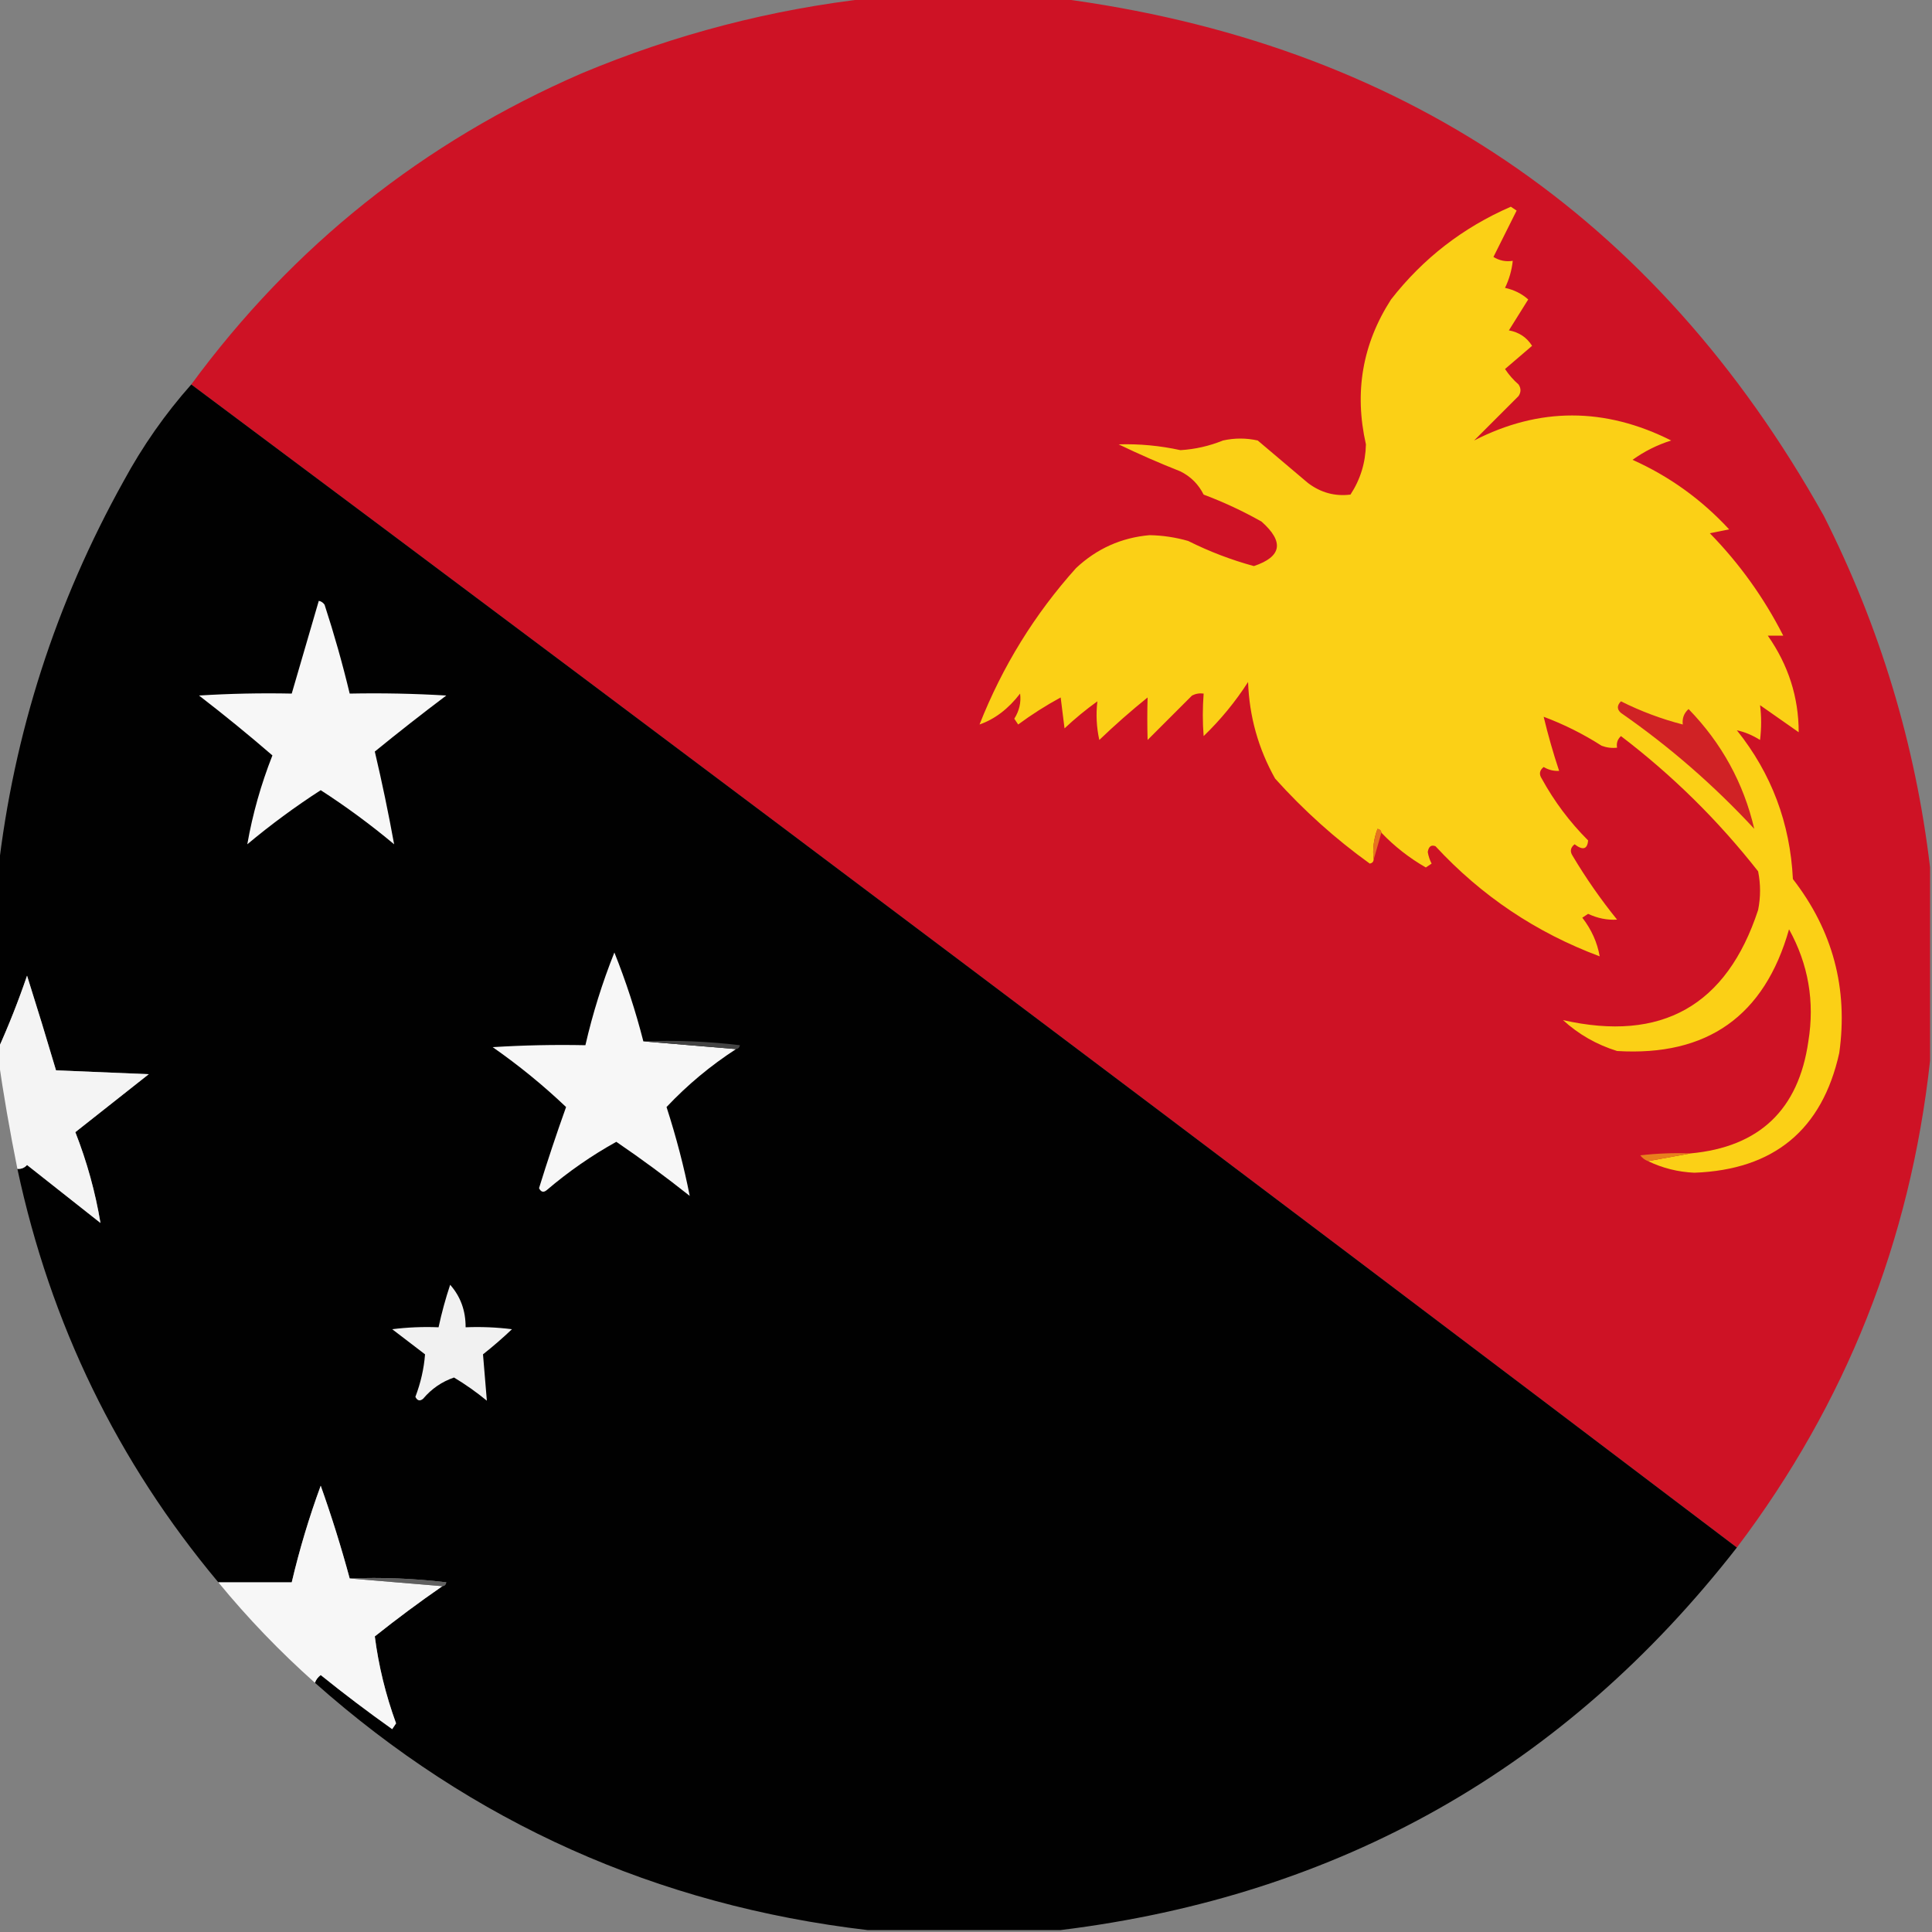 <?xml version="1.0" encoding="UTF-8"?>
<!DOCTYPE svg PUBLIC "-//W3C//DTD SVG 1.1//EN" "http://www.w3.org/Graphics/SVG/1.1/DTD/svg11.dtd">
<svg xmlns="http://www.w3.org/2000/svg" version="1.1" width="500px" height="500px" style="shape-rendering:geometricPrecision; text-rendering:geometricPrecision; image-rendering:optimizeQuality; fill-rule:evenodd; clip-rule:evenodd" xmlns:xlink="http://www.w3.org/1999/xlink">
<rect width="100%" height="100%" fill="#808080" stroke="none"/>
<g><path style="opacity:0.994" fill="#ce1225" d="M 225.5,-0.5 C 241.5,-0.5 257.5,-0.5 273.5,-0.5C 362.269,10.949 428.436,55.616 472,133.5C 486.559,162.333 495.726,192.666 499.5,224.5C 499.5,241.167 499.5,257.833 499.5,274.5C 494.387,321.19 477.72,363.19 449.5,400.5C 316.563,299.692 183.23,199.359 49.5,99.5C 75.86,63.635 109.526,36.801 150.5,19C 174.691,8.87 199.691,2.37 225.5,-0.5 Z"/></g>
<g><path style="opacity:1" fill="#fbd016" d="M 426.5,300.5 C 430.167,299.833 433.833,299.167 437.5,298.5C 455.306,296.861 465.472,287.194 468,269.5C 469.674,259.213 468.007,249.547 463,240.5C 456.667,262.923 441.833,273.423 418.5,272C 413.214,270.359 408.547,267.692 404.5,264C 430.038,269.776 446.871,260.276 455,235.5C 455.667,232.167 455.667,228.833 455,225.5C 444.648,212.314 432.815,200.648 419.5,190.5C 418.614,191.325 418.281,192.325 418.5,193.5C 417.127,193.657 415.793,193.49 414.5,193C 409.715,189.941 404.715,187.441 399.5,185.5C 400.635,190.236 401.968,194.903 403.5,199.5C 402.07,199.579 400.736,199.246 399.5,198.5C 398.417,199.365 398.251,200.365 399,201.5C 402.231,207.399 406.231,212.732 411,217.5C 410.813,219.801 409.646,220.135 407.5,218.5C 406.417,219.365 406.251,220.365 407,221.5C 410.444,227.276 414.277,232.776 418.5,238C 415.937,238.154 413.437,237.654 411,236.5C 410.5,236.833 410,237.167 409.5,237.5C 411.869,240.561 413.369,243.894 414,247.5C 397.574,241.37 383.407,231.87 371.5,219C 370.4,218.568 369.733,219.068 369.5,220.5C 369.68,221.554 370.013,222.554 370.5,223.5C 370,223.833 369.5,224.167 369,224.5C 364.705,222.032 360.871,219.032 357.5,215.5C 357.44,214.957 357.107,214.624 356.5,214.5C 355.52,217.086 355.187,219.753 355.5,222.5C 355.44,223.043 355.107,223.376 354.5,223.5C 345.588,217.093 337.421,209.759 330,201.5C 325.648,193.741 323.314,185.408 323,176.5C 319.703,181.628 315.87,186.294 311.5,190.5C 311.218,186.963 311.218,183.296 311.5,179.5C 310.448,179.351 309.448,179.517 308.5,180C 304.667,183.833 300.833,187.667 297,191.5C 296.892,187.823 296.892,184.157 297,180.5C 292.685,183.981 288.518,187.647 284.5,191.5C 283.772,188.198 283.605,184.865 284,181.5C 281.021,183.644 278.188,185.978 275.5,188.5C 275.167,185.833 274.833,183.167 274.5,180.5C 270.664,182.584 266.997,184.917 263.5,187.5C 263.167,187 262.833,186.5 262.5,186C 263.791,183.95 264.291,181.783 264,179.5C 260.958,183.454 257.458,186.121 253.5,187.5C 259.439,172.442 267.772,158.942 278.5,147C 283.876,141.978 290.21,139.144 297.5,138.5C 300.903,138.561 304.236,139.061 307.5,140C 312.966,142.735 318.633,144.901 324.5,146.5C 331.723,144.081 332.39,140.247 326.5,135C 321.705,132.287 316.705,129.954 311.5,128C 310.167,125.333 308.167,123.333 305.5,122C 300.084,119.861 294.751,117.528 289.5,115C 294.869,114.838 300.202,115.338 305.5,116.5C 309.299,116.268 312.966,115.435 316.5,114C 319.5,113.333 322.5,113.333 325.5,114C 329.833,117.667 334.167,121.333 338.5,125C 341.819,127.505 345.486,128.505 349.5,128C 352.06,124.104 353.394,119.77 353.5,115C 350.434,101.484 352.6,88.984 360,77.5C 368.296,66.871 378.629,58.871 391,53.5C 391.5,53.833 392,54.167 392.5,54.5C 390.5,58.5 388.5,62.5 386.5,66.5C 388.045,67.452 389.712,67.785 391.5,67.5C 391.244,69.937 390.577,72.271 389.5,74.5C 391.851,75.012 393.851,76.012 395.5,77.5C 393.833,80.167 392.167,82.833 390.5,85.5C 393.119,85.976 395.119,87.309 396.5,89.5C 394.192,91.471 391.858,93.471 389.5,95.5C 390.48,96.981 391.647,98.315 393,99.5C 393.667,100.5 393.667,101.5 393,102.5C 389.167,106.333 385.333,110.167 381.5,114C 398.32,105.364 415.32,105.364 432.5,114C 428.888,115.139 425.554,116.806 422.5,119C 432.035,123.273 440.368,129.273 447.5,137C 445.833,137.333 444.167,137.667 442.5,138C 450.182,145.864 456.516,154.697 461.5,164.5C 460.167,164.5 458.833,164.5 457.5,164.5C 462.832,172.12 465.499,180.454 465.5,189.5C 462.167,187.167 458.833,184.833 455.5,182.5C 455.872,185.391 455.872,188.391 455.5,191.5C 453.503,190.253 451.503,189.419 449.5,189C 458.45,200.171 463.283,213.005 464,227.5C 474.326,240.811 478.326,255.811 476,272.5C 471.585,292.401 459.085,302.735 438.5,303.5C 434.272,303.311 430.272,302.311 426.5,300.5 Z"/></g>
<g><path style="opacity:0.995" fill="#000000" d="M 49.5,99.5 C 183.23,199.359 316.563,299.692 449.5,400.5C 405.002,457.592 346.669,490.592 274.5,499.5C 257.833,499.5 241.167,499.5 224.5,499.5C 170.013,493.084 122.346,471.75 81.5,435.5C 81.783,434.711 82.283,434.044 83,433.5C 89.025,438.359 95.192,443.025 101.5,447.5C 101.833,447 102.167,446.5 102.5,446C 99.815,438.631 97.982,431.131 97,423.5C 102.711,418.949 108.544,414.616 114.5,410.5C 115.043,410.44 115.376,410.107 115.5,409.5C 107.193,408.502 98.86,408.169 90.5,408.5C 88.302,400.368 85.802,392.368 83,384.5C 79.987,392.702 77.487,401.036 75.5,409.5C 69.167,409.5 62.833,409.5 56.5,409.5C 30.403,378.302 13.07,342.635 4.5,302.5C 5.496,302.586 6.329,302.252 7,301.5C 13.333,306.5 19.667,311.5 26,316.5C 24.669,308.497 22.502,300.663 19.5,293C 25.833,288 32.167,283 38.5,278C 30.5,277.667 22.5,277.333 14.5,277C 12.083,268.839 9.583,260.672 7,252.5C 4.779,259.007 2.279,265.34 -0.5,271.5C -0.5,256.167 -0.5,240.833 -0.5,225.5C 3.578,189.764 14.411,156.097 32,124.5C 36.918,115.434 42.751,107.1 49.5,99.5 Z"/></g>
<g><path style="opacity:1" fill="#f7f7f7" d="M 82.5,155.5 C 83.117,155.611 83.617,155.944 84,156.5C 86.478,164.098 88.645,171.764 90.5,179.5C 98.84,179.334 107.173,179.5 115.5,180C 109.243,184.713 103.076,189.546 97,194.5C 98.871,202.449 100.538,210.449 102,218.5C 95.937,213.433 89.604,208.766 83,204.5C 76.396,208.766 70.063,213.433 64,218.5C 65.37,210.696 67.537,203.029 70.5,195.5C 64.336,190.174 58.003,185.008 51.5,180C 59.493,179.5 67.493,179.334 75.5,179.5C 77.833,171.501 80.166,163.501 82.5,155.5 Z"/></g>
<g><path style="opacity:1" fill="#d02225" d="M 419.5,181.5 C 424.636,184.07 429.969,186.07 435.5,187.5C 435.312,185.897 435.812,184.563 437,183.5C 445.586,192.346 451.252,202.68 454,214.5C 443.528,203.202 432.028,193.202 419.5,184.5C 418.438,183.575 418.438,182.575 419.5,181.5 Z"/></g>
<g><path style="opacity:1" fill="#e6741e" d="M 357.5,215.5 C 356.833,217.833 356.167,220.167 355.5,222.5C 355.187,219.753 355.52,217.086 356.5,214.5C 357.107,214.624 357.44,214.957 357.5,215.5 Z"/></g>
<g><path style="opacity:1" fill="#f7f7f7" d="M 166.5,269.5 C 174.5,270.167 182.5,270.833 190.5,271.5C 183.885,275.783 177.885,280.783 172.5,286.5C 175.034,294.367 177.034,302.033 178.5,309.5C 172.304,304.577 165.971,299.91 159.5,295.5C 153.111,299.047 147.111,303.214 141.5,308C 140.668,308.688 140.002,308.521 139.5,307.5C 141.679,300.452 144.012,293.452 146.5,286.5C 140.573,280.865 134.24,275.699 127.5,271C 135.493,270.5 143.493,270.334 151.5,270.5C 153.379,262.321 155.879,254.321 159,246.5C 161.991,253.974 164.491,261.641 166.5,269.5 Z"/></g>
<g><path style="opacity:0.975" fill="#f7f7f7" d="M 4.5,302.5 C 2.541,292.759 0.874,283.092 -0.5,273.5C -0.5,272.833 -0.5,272.167 -0.5,271.5C 2.279,265.34 4.779,259.007 7,252.5C 9.583,260.672 12.083,268.839 14.5,277C 22.5,277.333 30.5,277.667 38.5,278C 32.167,283 25.833,288 19.5,293C 22.502,300.663 24.669,308.497 26,316.5C 19.667,311.5 13.333,306.5 7,301.5C 6.329,302.252 5.496,302.586 4.5,302.5 Z"/></g>
<g><path style="opacity:1" fill="#434343" d="M 166.5,269.5 C 174.86,269.169 183.193,269.502 191.5,270.5C 191.376,271.107 191.043,271.44 190.5,271.5C 182.5,270.833 174.5,270.167 166.5,269.5 Z"/></g>
<g><path style="opacity:1" fill="#e8801d" d="M 437.5,298.5 C 433.833,299.167 430.167,299.833 426.5,300.5C 425.711,300.217 425.044,299.717 424.5,299C 428.821,298.501 433.154,298.334 437.5,298.5 Z"/></g>
<g><path style="opacity:1" fill="#f1f1f1" d="M 116.5,332.5 C 119.19,335.547 120.524,339.213 120.5,343.5C 124.514,343.334 128.514,343.501 132.5,344C 130.093,346.285 127.593,348.451 125,350.5C 125.333,354.5 125.667,358.5 126,362.5C 123.281,360.271 120.447,358.271 117.5,356.5C 114.352,357.579 111.685,359.412 109.5,362C 108.668,362.688 108.002,362.521 107.5,361.5C 108.879,357.884 109.713,354.217 110,350.5C 107.167,348.333 104.333,346.167 101.5,344C 105.486,343.501 109.486,343.334 113.5,343.5C 114.297,339.777 115.297,336.11 116.5,332.5 Z"/></g>
<g><path style="opacity:0.979" fill="#f9f9f9" d="M 90.5,408.5 C 98.5,409.167 106.5,409.833 114.5,410.5C 108.544,414.616 102.711,418.949 97,423.5C 97.982,431.131 99.815,438.631 102.5,446C 102.167,446.5 101.833,447 101.5,447.5C 95.192,443.025 89.025,438.359 83,433.5C 82.283,434.044 81.783,434.711 81.5,435.5C 72.466,427.467 64.133,418.8 56.5,409.5C 62.833,409.5 69.167,409.5 75.5,409.5C 77.487,401.036 79.987,392.702 83,384.5C 85.802,392.368 88.302,400.368 90.5,408.5 Z"/></g>
<g><path style="opacity:1" fill="#606060" d="M 90.5,408.5 C 98.86,408.169 107.193,408.502 115.5,409.5C 115.376,410.107 115.043,410.44 114.5,410.5C 106.5,409.833 98.5,409.167 90.5,408.5 Z"/></g>
</svg>
